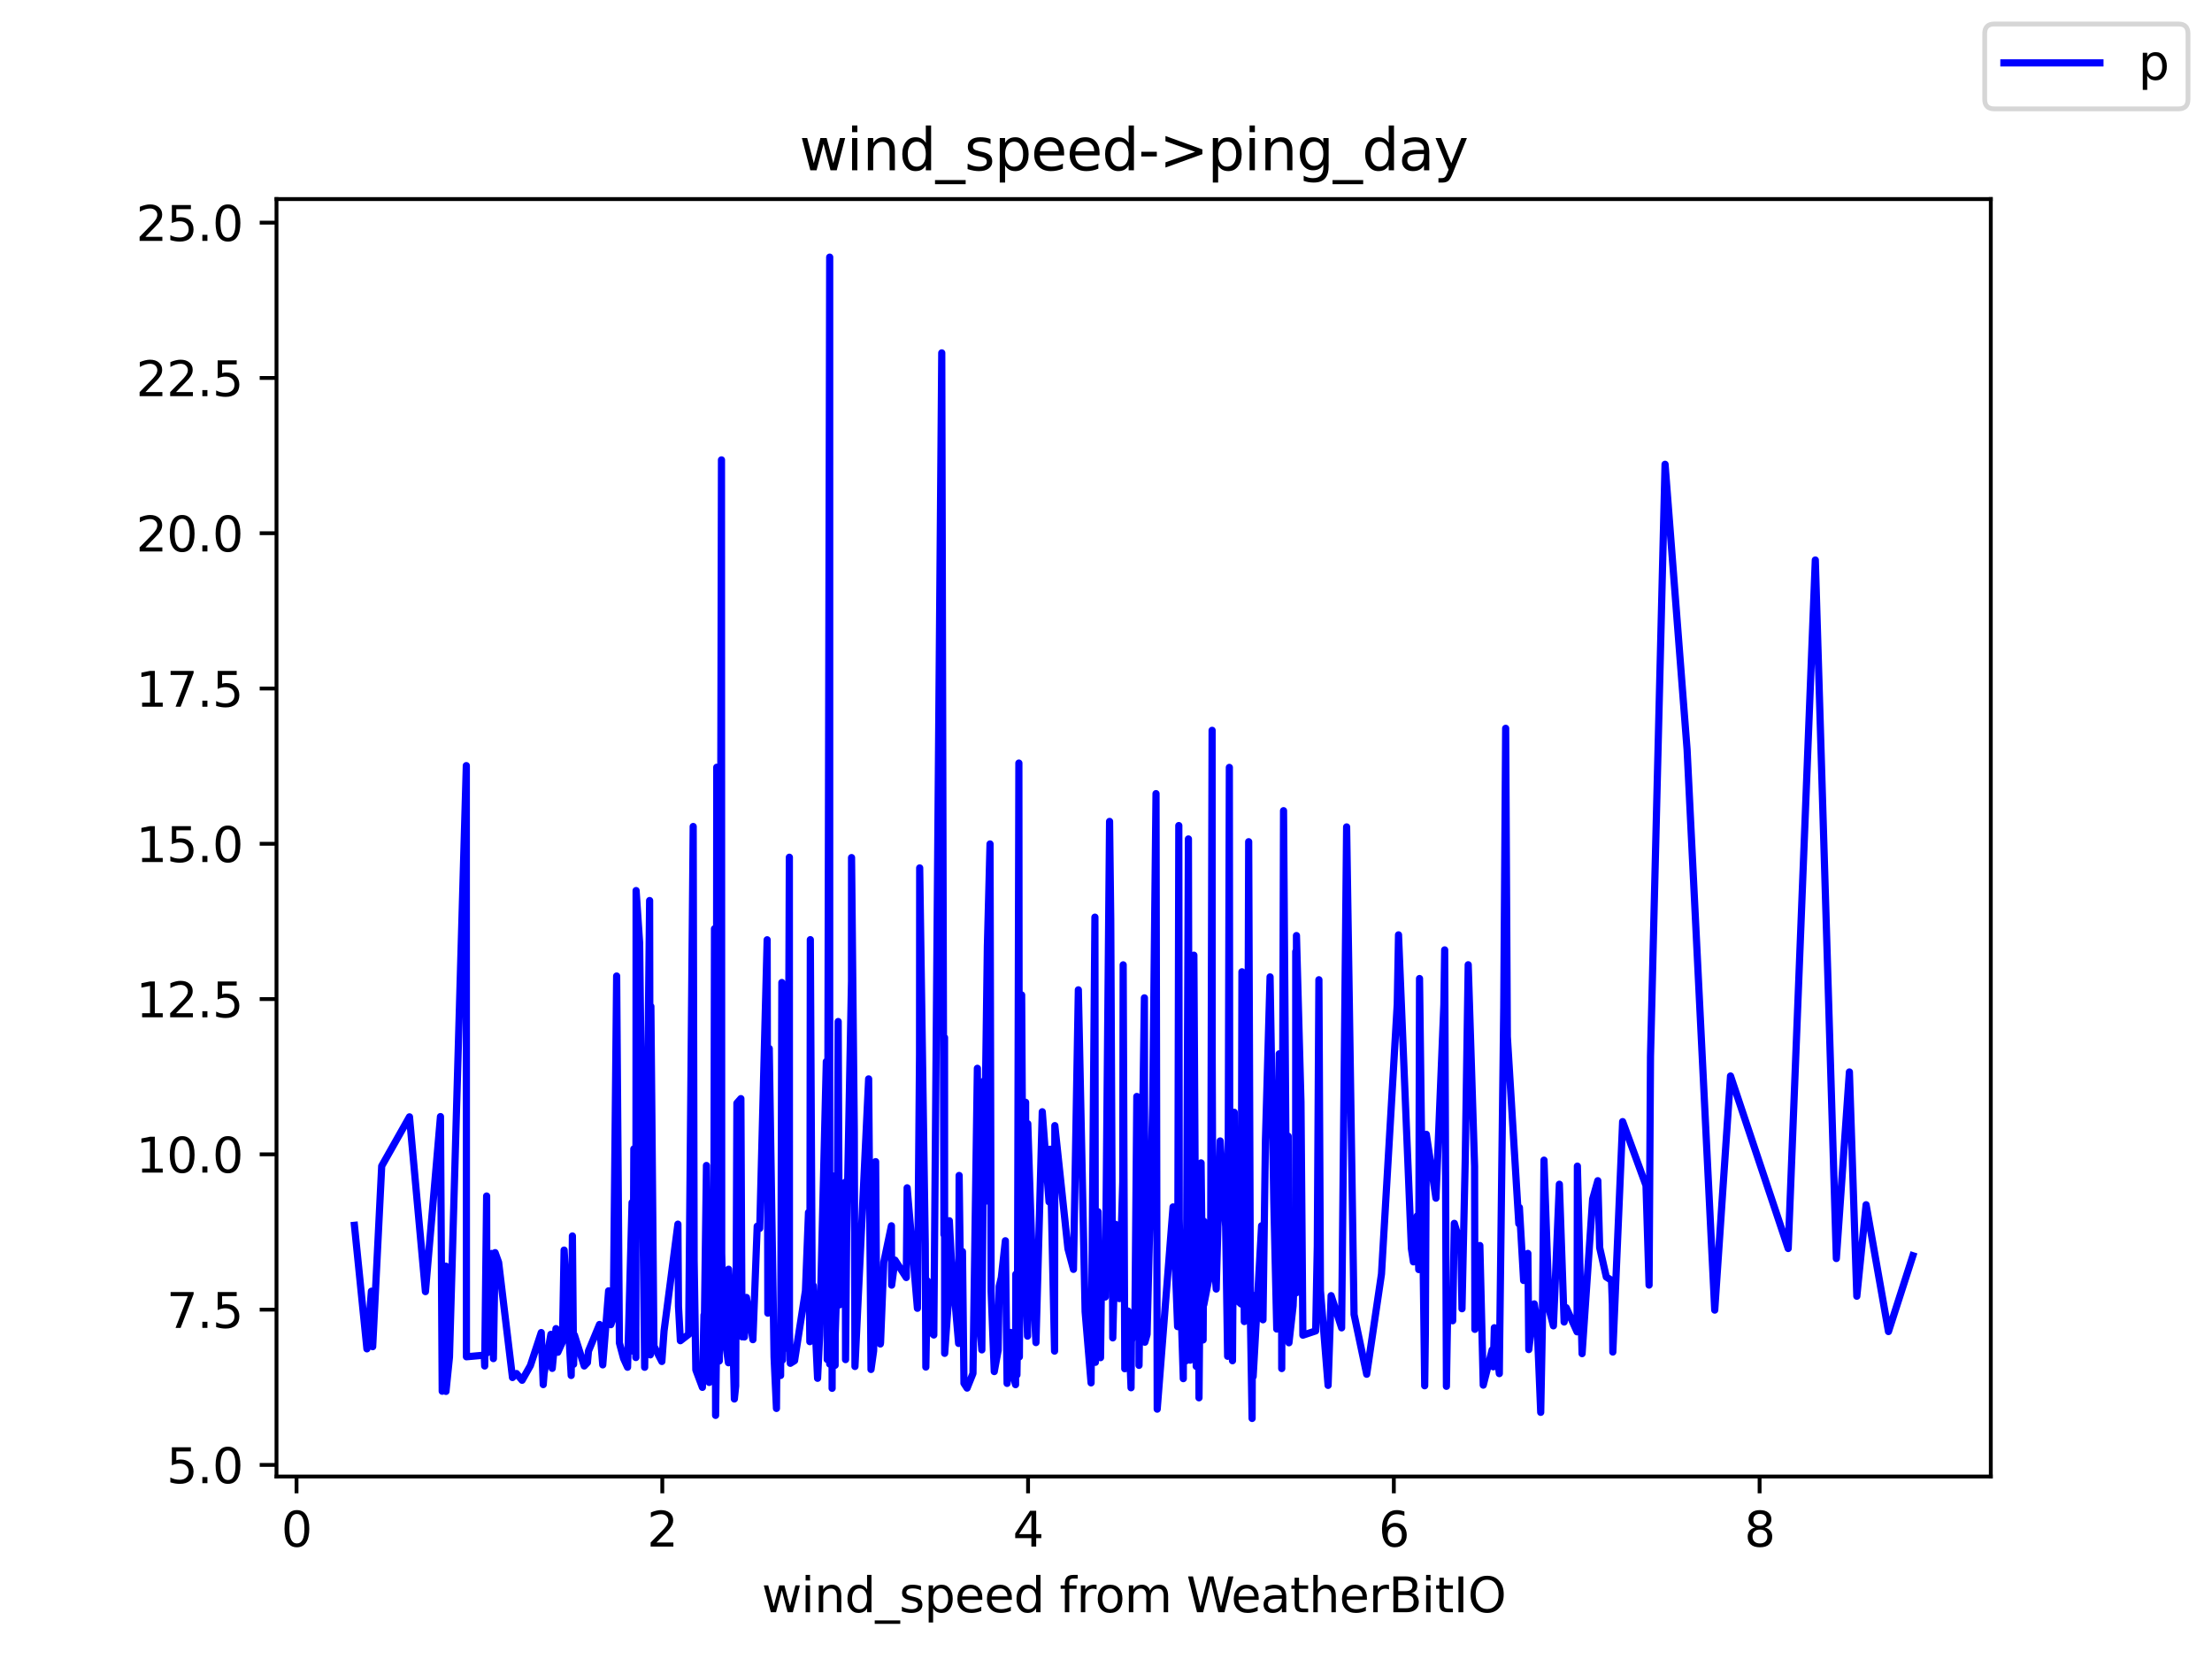 <?xml version="1.0" encoding="utf-8" standalone="no"?>
<!DOCTYPE svg PUBLIC "-//W3C//DTD SVG 1.1//EN"
  "http://www.w3.org/Graphics/SVG/1.1/DTD/svg11.dtd">
<svg height="345.6pt" version="1.1" viewBox="0 0 460.8 345.6" width="460.8pt" xmlns="http://www.w3.org/2000/svg" xmlns:xlink="http://www.w3.org/1999/xlink">
 <defs>
  <style type="text/css">*{stroke-linecap:butt;stroke-linejoin:round;}</style>
 </defs>
 <g id="figure_1">
  <g id="patch_1">
   <path d="M 0 345.6 
L 460.8 345.6 
L 460.8 0 
L 0 0 
z
" style="fill:#ffffff;"/>
  </g>
  <g id="axes_1">
   <g id="patch_2">
    <path d="M 57.6 307.584 
L 414.72 307.584 
L 414.72 41.472 
L 57.6 41.472 
z
" style="fill:#ffffff;"/>
   </g>
   <g id="matplotlib.axis_1">
    <g id="xtick_1">
     <g id="line2d_1">
      <defs>
       <path d="M 0 0 
L 0 3.5 
" id="me1195cab02" style="stroke:#000000;stroke-width:0.8;"/>
      </defs>
      <g>
       <use style="stroke:#000000;stroke-width:0.8;" x="61.773" xlink:href="#me1195cab02" y="307.584"/>
      </g>
     </g>
     <g id="text_1">
      <!-- 0 -->
      <g transform="translate(58.592 322.182)scale(0.1 -0.1)">
       <defs>
        <path d="M 2034 4250 
Q 1547 4250 1301 3770 
Q 1056 3291 1056 2328 
Q 1056 1369 1301 889 
Q 1547 409 2034 409 
Q 2525 409 2770 889 
Q 3016 1369 3016 2328 
Q 3016 3291 2770 3770 
Q 2525 4250 2034 4250 
z
M 2034 4750 
Q 2819 4750 3233 4129 
Q 3647 3509 3647 2328 
Q 3647 1150 3233 529 
Q 2819 -91 2034 -91 
Q 1250 -91 836 529 
Q 422 1150 422 2328 
Q 422 3509 836 4129 
Q 1250 4750 2034 4750 
z
" id="DejaVuSans-30" transform="scale(0.016)"/>
       </defs>
       <use xlink:href="#DejaVuSans-30"/>
      </g>
     </g>
    </g>
    <g id="xtick_2">
     <g id="line2d_2">
      <g>
       <use style="stroke:#000000;stroke-width:0.8;" x="137.969" xlink:href="#me1195cab02" y="307.584"/>
      </g>
     </g>
     <g id="text_2">
      <!-- 2 -->
      <g transform="translate(134.788 322.182)scale(0.1 -0.1)">
       <defs>
        <path d="M 1228 531 
L 3431 531 
L 3431 0 
L 469 0 
L 469 531 
Q 828 903 1448 1529 
Q 2069 2156 2228 2338 
Q 2531 2678 2651 2914 
Q 2772 3150 2772 3378 
Q 2772 3750 2511 3984 
Q 2250 4219 1831 4219 
Q 1534 4219 1204 4116 
Q 875 4013 500 3803 
L 500 4441 
Q 881 4594 1212 4672 
Q 1544 4750 1819 4750 
Q 2544 4750 2975 4387 
Q 3406 4025 3406 3419 
Q 3406 3131 3298 2873 
Q 3191 2616 2906 2266 
Q 2828 2175 2409 1742 
Q 1991 1309 1228 531 
z
" id="DejaVuSans-32" transform="scale(0.016)"/>
       </defs>
       <use xlink:href="#DejaVuSans-32"/>
      </g>
     </g>
    </g>
    <g id="xtick_3">
     <g id="line2d_3">
      <g>
       <use style="stroke:#000000;stroke-width:0.8;" x="214.165" xlink:href="#me1195cab02" y="307.584"/>
      </g>
     </g>
     <g id="text_3">
      <!-- 4 -->
      <g transform="translate(210.984 322.182)scale(0.1 -0.1)">
       <defs>
        <path d="M 2419 4116 
L 825 1625 
L 2419 1625 
L 2419 4116 
z
M 2253 4666 
L 3047 4666 
L 3047 1625 
L 3713 1625 
L 3713 1100 
L 3047 1100 
L 3047 0 
L 2419 0 
L 2419 1100 
L 313 1100 
L 313 1709 
L 2253 4666 
z
" id="DejaVuSans-34" transform="scale(0.016)"/>
       </defs>
       <use xlink:href="#DejaVuSans-34"/>
      </g>
     </g>
    </g>
    <g id="xtick_4">
     <g id="line2d_4">
      <g>
       <use style="stroke:#000000;stroke-width:0.8;" x="290.361" xlink:href="#me1195cab02" y="307.584"/>
      </g>
     </g>
     <g id="text_4">
      <!-- 6 -->
      <g transform="translate(287.18 322.182)scale(0.1 -0.1)">
       <defs>
        <path d="M 2113 2584 
Q 1688 2584 1439 2293 
Q 1191 2003 1191 1497 
Q 1191 994 1439 701 
Q 1688 409 2113 409 
Q 2538 409 2786 701 
Q 3034 994 3034 1497 
Q 3034 2003 2786 2293 
Q 2538 2584 2113 2584 
z
M 3366 4563 
L 3366 3988 
Q 3128 4100 2886 4159 
Q 2644 4219 2406 4219 
Q 1781 4219 1451 3797 
Q 1122 3375 1075 2522 
Q 1259 2794 1537 2939 
Q 1816 3084 2150 3084 
Q 2853 3084 3261 2657 
Q 3669 2231 3669 1497 
Q 3669 778 3244 343 
Q 2819 -91 2113 -91 
Q 1303 -91 875 529 
Q 447 1150 447 2328 
Q 447 3434 972 4092 
Q 1497 4750 2381 4750 
Q 2619 4750 2861 4703 
Q 3103 4656 3366 4563 
z
" id="DejaVuSans-36" transform="scale(0.016)"/>
       </defs>
       <use xlink:href="#DejaVuSans-36"/>
      </g>
     </g>
    </g>
    <g id="xtick_5">
     <g id="line2d_5">
      <g>
       <use style="stroke:#000000;stroke-width:0.8;" x="366.557" xlink:href="#me1195cab02" y="307.584"/>
      </g>
     </g>
     <g id="text_5">
      <!-- 8 -->
      <g transform="translate(363.376 322.182)scale(0.1 -0.1)">
       <defs>
        <path d="M 2034 2216 
Q 1584 2216 1326 1975 
Q 1069 1734 1069 1313 
Q 1069 891 1326 650 
Q 1584 409 2034 409 
Q 2484 409 2743 651 
Q 3003 894 3003 1313 
Q 3003 1734 2745 1975 
Q 2488 2216 2034 2216 
z
M 1403 2484 
Q 997 2584 770 2862 
Q 544 3141 544 3541 
Q 544 4100 942 4425 
Q 1341 4750 2034 4750 
Q 2731 4750 3128 4425 
Q 3525 4100 3525 3541 
Q 3525 3141 3298 2862 
Q 3072 2584 2669 2484 
Q 3125 2378 3379 2068 
Q 3634 1759 3634 1313 
Q 3634 634 3220 271 
Q 2806 -91 2034 -91 
Q 1263 -91 848 271 
Q 434 634 434 1313 
Q 434 1759 690 2068 
Q 947 2378 1403 2484 
z
M 1172 3481 
Q 1172 3119 1398 2916 
Q 1625 2713 2034 2713 
Q 2441 2713 2670 2916 
Q 2900 3119 2900 3481 
Q 2900 3844 2670 4047 
Q 2441 4250 2034 4250 
Q 1625 4250 1398 4047 
Q 1172 3844 1172 3481 
z
" id="DejaVuSans-38" transform="scale(0.016)"/>
       </defs>
       <use xlink:href="#DejaVuSans-38"/>
      </g>
     </g>
    </g>
    <g id="text_6">
     <!-- wind_speed from WeatherBitIO -->
     <g transform="translate(158.68 335.861)scale(0.1 -0.1)">
      <defs>
       <path d="M 269 3500 
L 844 3500 
L 1563 769 
L 2278 3500 
L 2956 3500 
L 3675 769 
L 4391 3500 
L 4966 3500 
L 4050 0 
L 3372 0 
L 2619 2869 
L 1863 0 
L 1184 0 
L 269 3500 
z
" id="DejaVuSans-77" transform="scale(0.016)"/>
       <path d="M 603 3500 
L 1178 3500 
L 1178 0 
L 603 0 
L 603 3500 
z
M 603 4863 
L 1178 4863 
L 1178 4134 
L 603 4134 
L 603 4863 
z
" id="DejaVuSans-69" transform="scale(0.016)"/>
       <path d="M 3513 2113 
L 3513 0 
L 2938 0 
L 2938 2094 
Q 2938 2591 2744 2837 
Q 2550 3084 2163 3084 
Q 1697 3084 1428 2787 
Q 1159 2491 1159 1978 
L 1159 0 
L 581 0 
L 581 3500 
L 1159 3500 
L 1159 2956 
Q 1366 3272 1645 3428 
Q 1925 3584 2291 3584 
Q 2894 3584 3203 3211 
Q 3513 2838 3513 2113 
z
" id="DejaVuSans-6e" transform="scale(0.016)"/>
       <path d="M 2906 2969 
L 2906 4863 
L 3481 4863 
L 3481 0 
L 2906 0 
L 2906 525 
Q 2725 213 2448 61 
Q 2172 -91 1784 -91 
Q 1150 -91 751 415 
Q 353 922 353 1747 
Q 353 2572 751 3078 
Q 1150 3584 1784 3584 
Q 2172 3584 2448 3432 
Q 2725 3281 2906 2969 
z
M 947 1747 
Q 947 1113 1208 752 
Q 1469 391 1925 391 
Q 2381 391 2643 752 
Q 2906 1113 2906 1747 
Q 2906 2381 2643 2742 
Q 2381 3103 1925 3103 
Q 1469 3103 1208 2742 
Q 947 2381 947 1747 
z
" id="DejaVuSans-64" transform="scale(0.016)"/>
       <path d="M 3263 -1063 
L 3263 -1509 
L -63 -1509 
L -63 -1063 
L 3263 -1063 
z
" id="DejaVuSans-5f" transform="scale(0.016)"/>
       <path d="M 2834 3397 
L 2834 2853 
Q 2591 2978 2328 3040 
Q 2066 3103 1784 3103 
Q 1356 3103 1142 2972 
Q 928 2841 928 2578 
Q 928 2378 1081 2264 
Q 1234 2150 1697 2047 
L 1894 2003 
Q 2506 1872 2764 1633 
Q 3022 1394 3022 966 
Q 3022 478 2636 193 
Q 2250 -91 1575 -91 
Q 1294 -91 989 -36 
Q 684 19 347 128 
L 347 722 
Q 666 556 975 473 
Q 1284 391 1588 391 
Q 1994 391 2212 530 
Q 2431 669 2431 922 
Q 2431 1156 2273 1281 
Q 2116 1406 1581 1522 
L 1381 1569 
Q 847 1681 609 1914 
Q 372 2147 372 2553 
Q 372 3047 722 3315 
Q 1072 3584 1716 3584 
Q 2034 3584 2315 3537 
Q 2597 3491 2834 3397 
z
" id="DejaVuSans-73" transform="scale(0.016)"/>
       <path d="M 1159 525 
L 1159 -1331 
L 581 -1331 
L 581 3500 
L 1159 3500 
L 1159 2969 
Q 1341 3281 1617 3432 
Q 1894 3584 2278 3584 
Q 2916 3584 3314 3078 
Q 3713 2572 3713 1747 
Q 3713 922 3314 415 
Q 2916 -91 2278 -91 
Q 1894 -91 1617 61 
Q 1341 213 1159 525 
z
M 3116 1747 
Q 3116 2381 2855 2742 
Q 2594 3103 2138 3103 
Q 1681 3103 1420 2742 
Q 1159 2381 1159 1747 
Q 1159 1113 1420 752 
Q 1681 391 2138 391 
Q 2594 391 2855 752 
Q 3116 1113 3116 1747 
z
" id="DejaVuSans-70" transform="scale(0.016)"/>
       <path d="M 3597 1894 
L 3597 1613 
L 953 1613 
Q 991 1019 1311 708 
Q 1631 397 2203 397 
Q 2534 397 2845 478 
Q 3156 559 3463 722 
L 3463 178 
Q 3153 47 2828 -22 
Q 2503 -91 2169 -91 
Q 1331 -91 842 396 
Q 353 884 353 1716 
Q 353 2575 817 3079 
Q 1281 3584 2069 3584 
Q 2775 3584 3186 3129 
Q 3597 2675 3597 1894 
z
M 3022 2063 
Q 3016 2534 2758 2815 
Q 2500 3097 2075 3097 
Q 1594 3097 1305 2825 
Q 1016 2553 972 2059 
L 3022 2063 
z
" id="DejaVuSans-65" transform="scale(0.016)"/>
       <path id="DejaVuSans-20" transform="scale(0.016)"/>
       <path d="M 2375 4863 
L 2375 4384 
L 1825 4384 
Q 1516 4384 1395 4259 
Q 1275 4134 1275 3809 
L 1275 3500 
L 2222 3500 
L 2222 3053 
L 1275 3053 
L 1275 0 
L 697 0 
L 697 3053 
L 147 3053 
L 147 3500 
L 697 3500 
L 697 3744 
Q 697 4328 969 4595 
Q 1241 4863 1831 4863 
L 2375 4863 
z
" id="DejaVuSans-66" transform="scale(0.016)"/>
       <path d="M 2631 2963 
Q 2534 3019 2420 3045 
Q 2306 3072 2169 3072 
Q 1681 3072 1420 2755 
Q 1159 2438 1159 1844 
L 1159 0 
L 581 0 
L 581 3500 
L 1159 3500 
L 1159 2956 
Q 1341 3275 1631 3429 
Q 1922 3584 2338 3584 
Q 2397 3584 2469 3576 
Q 2541 3569 2628 3553 
L 2631 2963 
z
" id="DejaVuSans-72" transform="scale(0.016)"/>
       <path d="M 1959 3097 
Q 1497 3097 1228 2736 
Q 959 2375 959 1747 
Q 959 1119 1226 758 
Q 1494 397 1959 397 
Q 2419 397 2687 759 
Q 2956 1122 2956 1747 
Q 2956 2369 2687 2733 
Q 2419 3097 1959 3097 
z
M 1959 3584 
Q 2709 3584 3137 3096 
Q 3566 2609 3566 1747 
Q 3566 888 3137 398 
Q 2709 -91 1959 -91 
Q 1206 -91 779 398 
Q 353 888 353 1747 
Q 353 2609 779 3096 
Q 1206 3584 1959 3584 
z
" id="DejaVuSans-6f" transform="scale(0.016)"/>
       <path d="M 3328 2828 
Q 3544 3216 3844 3400 
Q 4144 3584 4550 3584 
Q 5097 3584 5394 3201 
Q 5691 2819 5691 2113 
L 5691 0 
L 5113 0 
L 5113 2094 
Q 5113 2597 4934 2840 
Q 4756 3084 4391 3084 
Q 3944 3084 3684 2787 
Q 3425 2491 3425 1978 
L 3425 0 
L 2847 0 
L 2847 2094 
Q 2847 2600 2669 2842 
Q 2491 3084 2119 3084 
Q 1678 3084 1418 2786 
Q 1159 2488 1159 1978 
L 1159 0 
L 581 0 
L 581 3500 
L 1159 3500 
L 1159 2956 
Q 1356 3278 1631 3431 
Q 1906 3584 2284 3584 
Q 2666 3584 2933 3390 
Q 3200 3197 3328 2828 
z
" id="DejaVuSans-6d" transform="scale(0.016)"/>
       <path d="M 213 4666 
L 850 4666 
L 1831 722 
L 2809 4666 
L 3519 4666 
L 4500 722 
L 5478 4666 
L 6119 4666 
L 4947 0 
L 4153 0 
L 3169 4050 
L 2175 0 
L 1381 0 
L 213 4666 
z
" id="DejaVuSans-57" transform="scale(0.016)"/>
       <path d="M 2194 1759 
Q 1497 1759 1228 1600 
Q 959 1441 959 1056 
Q 959 750 1161 570 
Q 1363 391 1709 391 
Q 2188 391 2477 730 
Q 2766 1069 2766 1631 
L 2766 1759 
L 2194 1759 
z
M 3341 1997 
L 3341 0 
L 2766 0 
L 2766 531 
Q 2569 213 2275 61 
Q 1981 -91 1556 -91 
Q 1019 -91 701 211 
Q 384 513 384 1019 
Q 384 1609 779 1909 
Q 1175 2209 1959 2209 
L 2766 2209 
L 2766 2266 
Q 2766 2663 2505 2880 
Q 2244 3097 1772 3097 
Q 1472 3097 1187 3025 
Q 903 2953 641 2809 
L 641 3341 
Q 956 3463 1253 3523 
Q 1550 3584 1831 3584 
Q 2591 3584 2966 3190 
Q 3341 2797 3341 1997 
z
" id="DejaVuSans-61" transform="scale(0.016)"/>
       <path d="M 1172 4494 
L 1172 3500 
L 2356 3500 
L 2356 3053 
L 1172 3053 
L 1172 1153 
Q 1172 725 1289 603 
Q 1406 481 1766 481 
L 2356 481 
L 2356 0 
L 1766 0 
Q 1100 0 847 248 
Q 594 497 594 1153 
L 594 3053 
L 172 3053 
L 172 3500 
L 594 3500 
L 594 4494 
L 1172 4494 
z
" id="DejaVuSans-74" transform="scale(0.016)"/>
       <path d="M 3513 2113 
L 3513 0 
L 2938 0 
L 2938 2094 
Q 2938 2591 2744 2837 
Q 2550 3084 2163 3084 
Q 1697 3084 1428 2787 
Q 1159 2491 1159 1978 
L 1159 0 
L 581 0 
L 581 4863 
L 1159 4863 
L 1159 2956 
Q 1366 3272 1645 3428 
Q 1925 3584 2291 3584 
Q 2894 3584 3203 3211 
Q 3513 2838 3513 2113 
z
" id="DejaVuSans-68" transform="scale(0.016)"/>
       <path d="M 1259 2228 
L 1259 519 
L 2272 519 
Q 2781 519 3026 730 
Q 3272 941 3272 1375 
Q 3272 1813 3026 2020 
Q 2781 2228 2272 2228 
L 1259 2228 
z
M 1259 4147 
L 1259 2741 
L 2194 2741 
Q 2656 2741 2882 2914 
Q 3109 3088 3109 3444 
Q 3109 3797 2882 3972 
Q 2656 4147 2194 4147 
L 1259 4147 
z
M 628 4666 
L 2241 4666 
Q 2963 4666 3353 4366 
Q 3744 4066 3744 3513 
Q 3744 3084 3544 2831 
Q 3344 2578 2956 2516 
Q 3422 2416 3680 2098 
Q 3938 1781 3938 1306 
Q 3938 681 3513 340 
Q 3088 0 2303 0 
L 628 0 
L 628 4666 
z
" id="DejaVuSans-42" transform="scale(0.016)"/>
       <path d="M 628 4666 
L 1259 4666 
L 1259 0 
L 628 0 
L 628 4666 
z
" id="DejaVuSans-49" transform="scale(0.016)"/>
       <path d="M 2522 4238 
Q 1834 4238 1429 3725 
Q 1025 3213 1025 2328 
Q 1025 1447 1429 934 
Q 1834 422 2522 422 
Q 3209 422 3611 934 
Q 4013 1447 4013 2328 
Q 4013 3213 3611 3725 
Q 3209 4238 2522 4238 
z
M 2522 4750 
Q 3503 4750 4090 4092 
Q 4678 3434 4678 2328 
Q 4678 1225 4090 567 
Q 3503 -91 2522 -91 
Q 1538 -91 948 565 
Q 359 1222 359 2328 
Q 359 3434 948 4092 
Q 1538 4750 2522 4750 
z
" id="DejaVuSans-4f" transform="scale(0.016)"/>
      </defs>
      <use xlink:href="#DejaVuSans-77"/>
      <use x="81.787" xlink:href="#DejaVuSans-69"/>
      <use x="109.57" xlink:href="#DejaVuSans-6e"/>
      <use x="172.949" xlink:href="#DejaVuSans-64"/>
      <use x="236.426" xlink:href="#DejaVuSans-5f"/>
      <use x="286.426" xlink:href="#DejaVuSans-73"/>
      <use x="338.525" xlink:href="#DejaVuSans-70"/>
      <use x="402.002" xlink:href="#DejaVuSans-65"/>
      <use x="463.525" xlink:href="#DejaVuSans-65"/>
      <use x="525.049" xlink:href="#DejaVuSans-64"/>
      <use x="588.525" xlink:href="#DejaVuSans-20"/>
      <use x="620.312" xlink:href="#DejaVuSans-66"/>
      <use x="655.518" xlink:href="#DejaVuSans-72"/>
      <use x="694.381" xlink:href="#DejaVuSans-6f"/>
      <use x="755.562" xlink:href="#DejaVuSans-6d"/>
      <use x="852.975" xlink:href="#DejaVuSans-20"/>
      <use x="884.762" xlink:href="#DejaVuSans-57"/>
      <use x="977.764" xlink:href="#DejaVuSans-65"/>
      <use x="1039.287" xlink:href="#DejaVuSans-61"/>
      <use x="1100.566" xlink:href="#DejaVuSans-74"/>
      <use x="1139.775" xlink:href="#DejaVuSans-68"/>
      <use x="1203.154" xlink:href="#DejaVuSans-65"/>
      <use x="1264.678" xlink:href="#DejaVuSans-72"/>
      <use x="1305.791" xlink:href="#DejaVuSans-42"/>
      <use x="1374.395" xlink:href="#DejaVuSans-69"/>
      <use x="1402.178" xlink:href="#DejaVuSans-74"/>
      <use x="1441.387" xlink:href="#DejaVuSans-49"/>
      <use x="1470.879" xlink:href="#DejaVuSans-4f"/>
     </g>
    </g>
   </g>
   <g id="matplotlib.axis_2">
    <g id="ytick_1">
     <g id="line2d_6">
      <defs>
       <path d="M 0 0 
L -3.5 0 
" id="m207aa89eef" style="stroke:#000000;stroke-width:0.8;"/>
      </defs>
      <g>
       <use style="stroke:#000000;stroke-width:0.8;" x="57.6" xlink:href="#m207aa89eef" y="305.171"/>
      </g>
     </g>
     <g id="text_7">
      <!-- 5.0 -->
      <g transform="translate(34.697 308.97)scale(0.1 -0.1)">
       <defs>
        <path d="M 691 4666 
L 3169 4666 
L 3169 4134 
L 1269 4134 
L 1269 2991 
Q 1406 3038 1543 3061 
Q 1681 3084 1819 3084 
Q 2600 3084 3056 2656 
Q 3513 2228 3513 1497 
Q 3513 744 3044 326 
Q 2575 -91 1722 -91 
Q 1428 -91 1123 -41 
Q 819 9 494 109 
L 494 744 
Q 775 591 1075 516 
Q 1375 441 1709 441 
Q 2250 441 2565 725 
Q 2881 1009 2881 1497 
Q 2881 1984 2565 2268 
Q 2250 2553 1709 2553 
Q 1456 2553 1204 2497 
Q 953 2441 691 2322 
L 691 4666 
z
" id="DejaVuSans-35" transform="scale(0.016)"/>
        <path d="M 684 794 
L 1344 794 
L 1344 0 
L 684 0 
L 684 794 
z
" id="DejaVuSans-2e" transform="scale(0.016)"/>
       </defs>
       <use xlink:href="#DejaVuSans-35"/>
       <use x="63.623" xlink:href="#DejaVuSans-2e"/>
       <use x="95.41" xlink:href="#DejaVuSans-30"/>
      </g>
     </g>
    </g>
    <g id="ytick_2">
     <g id="line2d_7">
      <g>
       <use style="stroke:#000000;stroke-width:0.8;" x="57.6" xlink:href="#m207aa89eef" y="272.822"/>
      </g>
     </g>
     <g id="text_8">
      <!-- 7.5 -->
      <g transform="translate(34.697 276.622)scale(0.1 -0.1)">
       <defs>
        <path d="M 525 4666 
L 3525 4666 
L 3525 4397 
L 1831 0 
L 1172 0 
L 2766 4134 
L 525 4134 
L 525 4666 
z
" id="DejaVuSans-37" transform="scale(0.016)"/>
       </defs>
       <use xlink:href="#DejaVuSans-37"/>
       <use x="63.623" xlink:href="#DejaVuSans-2e"/>
       <use x="95.41" xlink:href="#DejaVuSans-35"/>
      </g>
     </g>
    </g>
    <g id="ytick_3">
     <g id="line2d_8">
      <g>
       <use style="stroke:#000000;stroke-width:0.8;" x="57.6" xlink:href="#m207aa89eef" y="240.474"/>
      </g>
     </g>
     <g id="text_9">
      <!-- 10.0 -->
      <g transform="translate(28.334 244.273)scale(0.1 -0.1)">
       <defs>
        <path d="M 794 531 
L 1825 531 
L 1825 4091 
L 703 3866 
L 703 4441 
L 1819 4666 
L 2450 4666 
L 2450 531 
L 3481 531 
L 3481 0 
L 794 0 
L 794 531 
z
" id="DejaVuSans-31" transform="scale(0.016)"/>
       </defs>
       <use xlink:href="#DejaVuSans-31"/>
       <use x="63.623" xlink:href="#DejaVuSans-30"/>
       <use x="127.246" xlink:href="#DejaVuSans-2e"/>
       <use x="159.033" xlink:href="#DejaVuSans-30"/>
      </g>
     </g>
    </g>
    <g id="ytick_4">
     <g id="line2d_9">
      <g>
       <use style="stroke:#000000;stroke-width:0.8;" x="57.6" xlink:href="#m207aa89eef" y="208.125"/>
      </g>
     </g>
     <g id="text_10">
      <!-- 12.5 -->
      <g transform="translate(28.334 211.925)scale(0.1 -0.1)">
       <use xlink:href="#DejaVuSans-31"/>
       <use x="63.623" xlink:href="#DejaVuSans-32"/>
       <use x="127.246" xlink:href="#DejaVuSans-2e"/>
       <use x="159.033" xlink:href="#DejaVuSans-35"/>
      </g>
     </g>
    </g>
    <g id="ytick_5">
     <g id="line2d_10">
      <g>
       <use style="stroke:#000000;stroke-width:0.8;" x="57.6" xlink:href="#m207aa89eef" y="175.777"/>
      </g>
     </g>
     <g id="text_11">
      <!-- 15.0 -->
      <g transform="translate(28.334 179.576)scale(0.1 -0.1)">
       <use xlink:href="#DejaVuSans-31"/>
       <use x="63.623" xlink:href="#DejaVuSans-35"/>
       <use x="127.246" xlink:href="#DejaVuSans-2e"/>
       <use x="159.033" xlink:href="#DejaVuSans-30"/>
      </g>
     </g>
    </g>
    <g id="ytick_6">
     <g id="line2d_11">
      <g>
       <use style="stroke:#000000;stroke-width:0.8;" x="57.6" xlink:href="#m207aa89eef" y="143.428"/>
      </g>
     </g>
     <g id="text_12">
      <!-- 17.5 -->
      <g transform="translate(28.334 147.228)scale(0.1 -0.1)">
       <use xlink:href="#DejaVuSans-31"/>
       <use x="63.623" xlink:href="#DejaVuSans-37"/>
       <use x="127.246" xlink:href="#DejaVuSans-2e"/>
       <use x="159.033" xlink:href="#DejaVuSans-35"/>
      </g>
     </g>
    </g>
    <g id="ytick_7">
     <g id="line2d_12">
      <g>
       <use style="stroke:#000000;stroke-width:0.8;" x="57.6" xlink:href="#m207aa89eef" y="111.08"/>
      </g>
     </g>
     <g id="text_13">
      <!-- 20.0 -->
      <g transform="translate(28.334 114.879)scale(0.1 -0.1)">
       <use xlink:href="#DejaVuSans-32"/>
       <use x="63.623" xlink:href="#DejaVuSans-30"/>
       <use x="127.246" xlink:href="#DejaVuSans-2e"/>
       <use x="159.033" xlink:href="#DejaVuSans-30"/>
      </g>
     </g>
    </g>
    <g id="ytick_8">
     <g id="line2d_13">
      <g>
       <use style="stroke:#000000;stroke-width:0.8;" x="57.6" xlink:href="#m207aa89eef" y="78.731"/>
      </g>
     </g>
     <g id="text_14">
      <!-- 22.5 -->
      <g transform="translate(28.334 82.531)scale(0.1 -0.1)">
       <use xlink:href="#DejaVuSans-32"/>
       <use x="63.623" xlink:href="#DejaVuSans-32"/>
       <use x="127.246" xlink:href="#DejaVuSans-2e"/>
       <use x="159.033" xlink:href="#DejaVuSans-35"/>
      </g>
     </g>
    </g>
    <g id="ytick_9">
     <g id="line2d_14">
      <g>
       <use style="stroke:#000000;stroke-width:0.8;" x="57.6" xlink:href="#m207aa89eef" y="46.383"/>
      </g>
     </g>
     <g id="text_15">
      <!-- 25.0 -->
      <g transform="translate(28.334 50.182)scale(0.1 -0.1)">
       <use xlink:href="#DejaVuSans-32"/>
       <use x="63.623" xlink:href="#DejaVuSans-35"/>
       <use x="127.246" xlink:href="#DejaVuSans-2e"/>
       <use x="159.033" xlink:href="#DejaVuSans-30"/>
      </g>
     </g>
    </g>
   </g>
   <g id="line2d_15">
    <path clip-path="url(#pdbb8c7fb5b)" d="M 73.833 255.254 
L 76.437 280.989 
L 77.368 268.984 
L 77.637 280.542 
L 79.516 242.907 
L 85.303 232.659 
L 88.625 269.068 
L 91.757 232.603 
L 92.12 289.821 
L 92.885 263.76 
L 92.903 289.855 
L 93.632 282.715 
L 97.142 159.491 
L 97.167 282.641 
L 100.885 282.304 
L 100.97 284.562 
L 101.375 249.149 
L 101.431 281.856 
L 102.426 261.121 
L 102.491 268.274 
L 102.779 278.02 
L 102.782 283.027 
L 103.143 260.948 
L 103.874 262.973 
L 106.76 286.964 
L 107.592 286.131 
L 108.764 287.535 
L 110.489 284.477 
L 112.751 277.597 
L 113.165 288.436 
L 113.348 286.111 
L 114.76 277.967 
L 115.039 285.06 
L 115.823 276.775 
L 116.204 281.699 
L 117.162 279.569 
L 117.515 260.415 
L 118.99 286.538 
L 119.241 257.472 
L 119.488 284.21 
L 119.668 278.125 
L 121.71 284.559 
L 122.372 283.853 
L 122.591 281.464 
L 124.891 275.91 
L 125.562 284.329 
L 126.785 268.902 
L 127.241 275.954 
L 127.75 274.548 
L 128.459 203.32 
L 129.035 279.754 
L 129.902 283.001 
L 130.732 284.822 
L 131.669 250.515 
L 131.851 281.469 
L 132.04 239.329 
L 132.463 282.797 
L 132.511 185.521 
L 133.243 196.393 
L 134.296 284.83 
L 135.328 187.6 
L 135.475 282.242 
L 135.591 209.645 
L 136.229 280.422 
L 137.876 283.62 
L 138.338 277.235 
L 141.219 255.014 
L 141.342 272.143 
L 141.736 279.295 
L 143.458 277.969 
L 144.404 172.172 
L 144.603 262.635 
L 144.956 285.379 
L 146.322 289.01 
L 146.645 273.938 
L 146.671 280.357 
L 147.167 242.79 
L 147.741 287.986 
L 147.949 256.204 
L 148.66 283.568 
L 148.841 193.473 
L 149.073 294.85 
L 149.21 284.349 
L 149.313 159.836 
L 149.84 283.52 
L 149.896 270.691 
L 149.957 254.728 
L 150.298 95.802 
L 150.344 261.062 
L 150.742 277.098 
L 151.75 283.888 
L 151.782 264.405 
L 152.691 279.372 
L 152.979 291.435 
L 153.257 288.737 
L 153.512 229.803 
L 154.34 228.864 
L 154.579 278.481 
L 154.876 276.12 
L 155.065 278.515 
L 155.5 270.282 
L 156.843 279.081 
L 157.74 255.441 
L 158.266 255.891 
L 159.813 195.773 
L 159.953 273.558 
L 160.247 218.417 
L 161.251 282.695 
L 161.75 293.403 
L 161.841 282.564 
L 162.014 284.981 
L 162.615 286.543 
L 162.875 204.672 
L 163.024 283.311 
L 163.218 250.416 
L 164.039 280.888 
L 164.438 178.579 
L 164.457 277.432 
L 164.638 284.002 
L 165.523 283.453 
L 167.786 268.928 
L 168.424 252.575 
L 168.704 279.491 
L 168.806 195.747 
L 169.238 277.658 
L 169.422 267.816 
L 170.317 287.125 
L 170.75 278.212 
L 172.138 221.134 
L 172.333 283.223 
L 172.841 53.568 
L 172.845 284.165 
L 173.229 279.723 
L 173.291 258.177 
L 173.345 289.212 
L 173.439 244.951 
L 173.493 284.564 
L 173.972 284.415 
L 173.986 278.126 
L 174.375 266.011 
L 174.608 212.804 
L 174.874 271.83 
L 175.842 253.918 
L 176.081 246.281 
L 176.144 283.233 
L 176.375 257.21 
L 177.383 204.373 
L 177.393 178.651 
L 177.966 235.705 
L 178.104 284.662 
L 180.954 224.751 
L 181.447 285.286 
L 181.995 281.398 
L 182.413 241.991 
L 182.611 271.379 
L 183.389 279.978 
L 183.433 279.717 
L 184.106 262.935 
L 185.698 255.352 
L 185.749 267.722 
L 186.438 262.502 
L 188.794 266.133 
L 188.974 247.444 
L 191.115 272.545 
L 191.556 219.773 
L 191.588 180.802 
L 192.747 259.153 
L 192.87 284.78 
L 193.196 266.832 
L 193.301 276.868 
L 194.53 278.103 
L 196.185 73.513 
L 196.643 257.196 
L 196.764 216.141 
L 196.793 281.927 
L 197.671 269.581 
L 197.761 254.298 
L 198.169 262.16 
L 199.695 279.86 
L 199.805 244.87 
L 200.126 269.664 
L 200.499 260.724 
L 200.811 288.163 
L 201.462 289.165 
L 202.687 286.116 
L 203.606 222.547 
L 203.898 273.426 
L 204.535 281.207 
L 204.96 225.186 
L 204.968 250.535 
L 205.686 197.205 
L 206.242 175.808 
L 206.47 268.967 
L 207.121 285.723 
L 207.934 281.303 
L 208.15 267.987 
L 208.594 266.133 
L 209.436 258.471 
L 209.796 288.188 
L 210.507 277.575 
L 210.719 280.136 
L 211.129 286.823 
L 211.558 288.449 
L 211.616 265.441 
L 211.845 286.423 
L 211.941 280.322 
L 212.25 158.963 
L 212.352 282.664 
L 212.828 207.263 
L 213.19 269.445 
L 213.657 229.625 
L 213.703 268.484 
L 214.057 278.335 
L 214.105 234.084 
L 215.254 269.21 
L 215.81 279.686 
L 217.124 231.599 
L 218.537 250.375 
L 218.758 239.401 
L 219.685 281.462 
L 219.743 234.487 
L 222.473 260.125 
L 223.623 264.433 
L 224.641 206.202 
L 226.05 273.244 
L 227.292 288.078 
L 228.092 191.061 
L 228.187 283.799 
L 228.315 264.047 
L 228.751 252.424 
L 229.259 282.83 
L 229.454 266.809 
L 230.248 270.191 
L 231.144 171.117 
L 231.388 191.489 
L 231.811 278.704 
L 232.398 255.052 
L 233.176 270.519 
L 233.89 246.204 
L 233.977 200.995 
L 234.313 285.135 
L 234.564 281.579 
L 234.665 284.953 
L 234.988 273.111 
L 235.617 289.094 
L 235.698 279.454 
L 236.42 275.298 
L 236.82 228.414 
L 237.227 247.959 
L 237.279 284.43 
L 238.401 207.867 
L 238.496 279.607 
L 238.96 277.963 
L 240.126 230.067 
L 240.82 165.328 
L 241.067 293.551 
L 244.369 251.421 
L 245.318 276.355 
L 245.567 171.979 
L 245.657 253.85 
L 246.002 271.541 
L 246.503 287.198 
L 246.553 267.457 
L 247.081 283.472 
L 247.571 174.768 
L 247.744 263.948 
L 247.935 283.351 
L 248.707 198.983 
L 249.195 284.643 
L 249.722 275.526 
L 249.772 291.188 
L 250.208 242.254 
L 250.631 279.134 
L 250.778 254.392 
L 250.782 271.761 
L 252.187 264.594 
L 252.504 152.14 
L 252.52 220.005 
L 252.667 259.414 
L 253.362 268.531 
L 254.187 237.681 
L 255.322 255.486 
L 255.737 282.538 
L 256.096 159.861 
L 256.192 256.047 
L 256.591 249.81 
L 256.695 235.041 
L 256.75 283.467 
L 256.803 275.165 
L 257.115 231.704 
L 257.435 269.544 
L 257.674 270.85 
L 258.555 271.655 
L 258.718 202.442 
L 259.212 275.303 
L 259.437 235.725 
L 259.83 264.526 
L 260.122 175.343 
L 260.495 275.152 
L 260.836 295.488 
L 260.92 269.797 
L 261.055 286.758 
L 262.814 255.346 
L 263.101 274.936 
L 263.615 237.478 
L 264.578 203.507 
L 265.349 250.069 
L 265.971 276.864 
L 266.487 219.528 
L 266.94 235.78 
L 267.008 285.097 
L 267.386 168.88 
L 267.948 247.698 
L 268.352 236.687 
L 268.51 279.725 
L 269.376 272.05 
L 269.906 258.334 
L 269.927 198.227 
L 269.929 255.759 
L 270.072 269.303 
L 270.077 194.894 
L 271.015 229.519 
L 271.412 278.141 
L 274.078 277.254 
L 274.418 259.53 
L 274.751 204.099 
L 275.074 268.837 
L 276.666 288.6 
L 277.298 269.906 
L 279.483 276.617 
L 280.527 172.259 
L 282.075 273.823 
L 284.709 286.283 
L 287.789 265.387 
L 291.072 209.184 
L 291.337 194.748 
L 294.025 260.135 
L 294.443 262.872 
L 295.241 253.28 
L 295.552 264.474 
L 295.713 203.847 
L 296.79 288.68 
L 296.925 277.99 
L 297.13 236.3 
L 299.136 249.602 
L 300.785 209.243 
L 300.953 197.877 
L 301.316 288.791 
L 301.593 271.774 
L 302.619 275.139 
L 302.958 254.845 
L 304.33 259.469 
L 304.56 272.637 
L 305.244 241.104 
L 305.855 200.976 
L 307.185 242.979 
L 307.244 276.928 
L 308.28 259.463 
L 308.988 288.547 
L 310.834 281.214 
L 311.081 284.732 
L 311.3 276.59 
L 312.337 286.149 
L 312.381 281.767 
L 313.258 209.837 
L 313.658 151.72 
L 314.008 215.948 
L 316.397 254.919 
L 316.518 251.545 
L 317.4 266.755 
L 318.284 261.104 
L 318.474 281.143 
L 319.62 271.623 
L 320.18 275.239 
L 320.96 294.218 
L 321.293 276.772 
L 321.644 241.68 
L 322.72 272.804 
L 323.605 276.2 
L 324.843 246.697 
L 325.837 275.397 
L 326.263 272.407 
L 328.533 277.442 
L 328.598 242.923 
L 329.576 281.992 
L 331.775 249.796 
L 332.855 245.961 
L 333.242 259.909 
L 334.623 266.02 
L 335.705 266.718 
L 335.883 271.658 
L 335.979 281.657 
L 338.023 233.65 
L 342.892 246.959 
L 343.532 267.709 
L 343.827 220.077 
L 346.863 96.72 
L 351.447 156.085 
L 357.209 272.919 
L 360.498 224.147 
L 372.514 260.087 
L 378.163 116.657 
L 382.544 262.173 
L 385.263 223.306 
L 386.809 270.026 
L 388.742 250.967 
L 393.403 277.388 
L 398.487 261.592 
L 398.487 261.592 
" style="fill:none;stroke:#0000ff;stroke-linecap:square;stroke-width:1.5;"/>
   </g>
   <g id="patch_3">
    <path d="M 57.6 307.584 
L 57.6 41.472 
" style="fill:none;stroke:#000000;stroke-linecap:square;stroke-linejoin:miter;stroke-width:0.8;"/>
   </g>
   <g id="patch_4">
    <path d="M 414.72 307.584 
L 414.72 41.472 
" style="fill:none;stroke:#000000;stroke-linecap:square;stroke-linejoin:miter;stroke-width:0.8;"/>
   </g>
   <g id="patch_5">
    <path d="M 57.6 307.584 
L 414.72 307.584 
" style="fill:none;stroke:#000000;stroke-linecap:square;stroke-linejoin:miter;stroke-width:0.8;"/>
   </g>
   <g id="patch_6">
    <path d="M 57.6 41.472 
L 414.72 41.472 
" style="fill:none;stroke:#000000;stroke-linecap:square;stroke-linejoin:miter;stroke-width:0.8;"/>
   </g>
   <g id="text_16">
    <!-- wind_speed-&gt;ping_day -->
    <g transform="translate(166.53 35.472)scale(0.12 -0.12)">
     <defs>
      <path d="M 313 2009 
L 1997 2009 
L 1997 1497 
L 313 1497 
L 313 2009 
z
" id="DejaVuSans-2d" transform="scale(0.016)"/>
      <path d="M 678 3150 
L 678 3719 
L 4684 2266 
L 4684 1747 
L 678 294 
L 678 863 
L 3897 2003 
L 678 3150 
z
" id="DejaVuSans-3e" transform="scale(0.016)"/>
      <path d="M 2906 1791 
Q 2906 2416 2648 2759 
Q 2391 3103 1925 3103 
Q 1463 3103 1205 2759 
Q 947 2416 947 1791 
Q 947 1169 1205 825 
Q 1463 481 1925 481 
Q 2391 481 2648 825 
Q 2906 1169 2906 1791 
z
M 3481 434 
Q 3481 -459 3084 -895 
Q 2688 -1331 1869 -1331 
Q 1566 -1331 1297 -1286 
Q 1028 -1241 775 -1147 
L 775 -588 
Q 1028 -725 1275 -790 
Q 1522 -856 1778 -856 
Q 2344 -856 2625 -561 
Q 2906 -266 2906 331 
L 2906 616 
Q 2728 306 2450 153 
Q 2172 0 1784 0 
Q 1141 0 747 490 
Q 353 981 353 1791 
Q 353 2603 747 3093 
Q 1141 3584 1784 3584 
Q 2172 3584 2450 3431 
Q 2728 3278 2906 2969 
L 2906 3500 
L 3481 3500 
L 3481 434 
z
" id="DejaVuSans-67" transform="scale(0.016)"/>
      <path d="M 2059 -325 
Q 1816 -950 1584 -1140 
Q 1353 -1331 966 -1331 
L 506 -1331 
L 506 -850 
L 844 -850 
Q 1081 -850 1212 -737 
Q 1344 -625 1503 -206 
L 1606 56 
L 191 3500 
L 800 3500 
L 1894 763 
L 2988 3500 
L 3597 3500 
L 2059 -325 
z
" id="DejaVuSans-79" transform="scale(0.016)"/>
     </defs>
     <use xlink:href="#DejaVuSans-77"/>
     <use x="81.787" xlink:href="#DejaVuSans-69"/>
     <use x="109.57" xlink:href="#DejaVuSans-6e"/>
     <use x="172.949" xlink:href="#DejaVuSans-64"/>
     <use x="236.426" xlink:href="#DejaVuSans-5f"/>
     <use x="286.426" xlink:href="#DejaVuSans-73"/>
     <use x="338.525" xlink:href="#DejaVuSans-70"/>
     <use x="402.002" xlink:href="#DejaVuSans-65"/>
     <use x="463.525" xlink:href="#DejaVuSans-65"/>
     <use x="525.049" xlink:href="#DejaVuSans-64"/>
     <use x="588.525" xlink:href="#DejaVuSans-2d"/>
     <use x="624.609" xlink:href="#DejaVuSans-3e"/>
     <use x="708.398" xlink:href="#DejaVuSans-70"/>
     <use x="771.875" xlink:href="#DejaVuSans-69"/>
     <use x="799.658" xlink:href="#DejaVuSans-6e"/>
     <use x="863.037" xlink:href="#DejaVuSans-67"/>
     <use x="926.514" xlink:href="#DejaVuSans-5f"/>
     <use x="976.514" xlink:href="#DejaVuSans-64"/>
     <use x="1039.99" xlink:href="#DejaVuSans-61"/>
     <use x="1101.27" xlink:href="#DejaVuSans-79"/>
    </g>
   </g>
  </g>
  <g id="legend_1">
   <g id="patch_7">
    <path d="M 415.452 22.678 
L 453.8 22.678 
Q 455.8 22.678 455.8 20.678 
L 455.8 7 
Q 455.8 5 453.8 5 
L 415.452 5 
Q 413.452 5 413.452 7 
L 413.452 20.678 
Q 413.452 22.678 415.452 22.678 
z
" style="fill:#ffffff;opacity:0.8;stroke:#cccccc;stroke-linejoin:miter;"/>
   </g>
   <g id="line2d_16">
    <path d="M 417.452 13.098 
L 437.452 13.098 
" style="fill:none;stroke:#0000ff;stroke-linecap:square;stroke-width:1.5;"/>
   </g>
   <g id="line2d_17"/>
   <g id="text_17">
    <!-- p -->
    <g transform="translate(445.452 16.598)scale(0.1 -0.1)">
     <use xlink:href="#DejaVuSans-70"/>
    </g>
   </g>
  </g>
 </g>
 <defs>
  <clipPath id="pdbb8c7fb5b">
   <rect height="266.112" width="357.12" x="57.6" y="41.472"/>
  </clipPath>
 </defs>
</svg>
